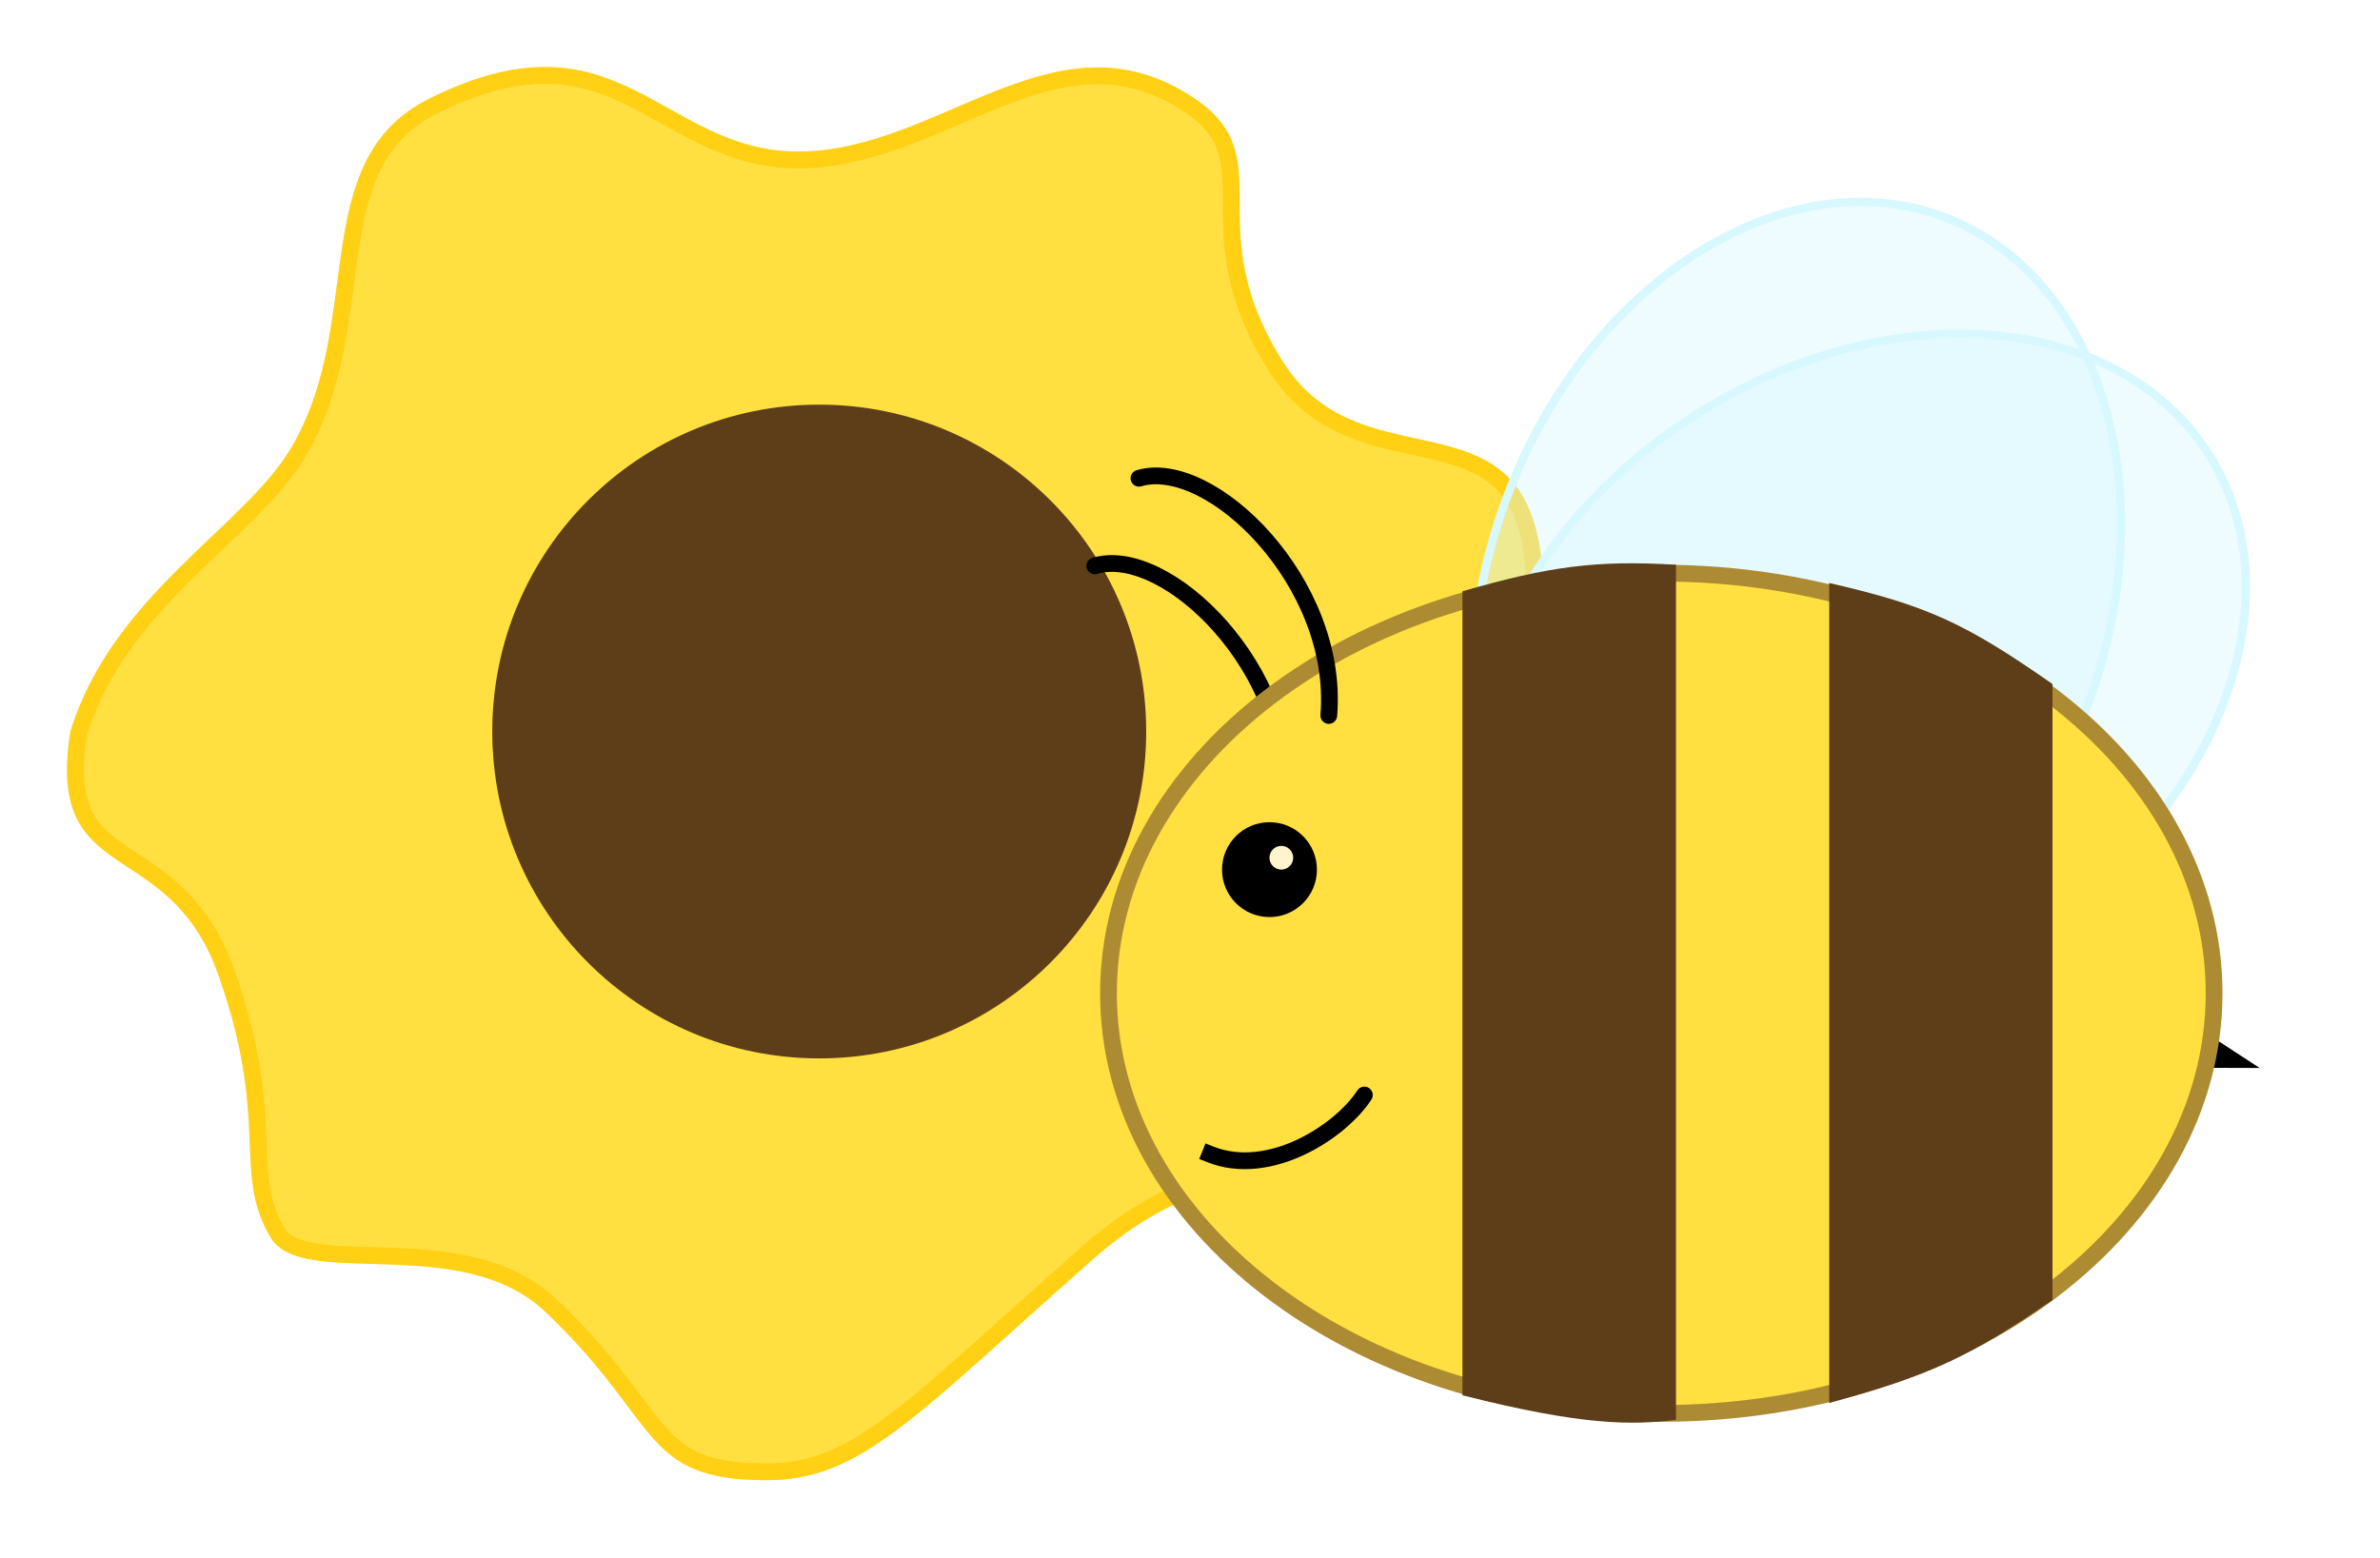 <svg width="142" height="93" viewBox="0 0 142 93" fill="none" xmlns="http://www.w3.org/2000/svg">
<g filter="url(#filter0_d_292_3)">
<path d="M76.568 17.632C71.069 8.99 77.197 5.048 70.275 1.273C62.462 -2.989 55.801 5.044 47.621 5.045C39.44 5.046 36.923 -3.765 25.595 1.899C18.249 5.572 21.82 15.113 17.415 22.666C14.631 27.437 6.716 31.476 4.199 39.657C2.705 49.096 10.003 45.716 13.009 54.13C16.156 62.937 13.821 65.972 16.156 69.863C18.044 73.009 27.474 69.503 32.518 74.268C39.476 80.841 38.181 84.337 45.733 84.337C51.397 84.337 54.543 80.561 65.241 71.121C75.939 61.682 83.491 70.492 87.896 62.312C92.301 54.132 85.039 51.524 86.008 45.321C86.726 40.723 93.559 35.252 91.671 27.701C89.69 19.776 80.973 24.555 76.568 17.632Z" fill="#FFE040"/>
<path d="M70.036 1.712C71.706 2.623 72.527 3.509 72.953 4.418C73.386 5.344 73.445 6.36 73.455 7.631C73.456 7.779 73.457 7.93 73.457 8.083C73.467 10.563 73.48 13.71 76.147 17.901C78.338 21.345 81.567 22.048 84.387 22.662C84.567 22.701 84.745 22.739 84.92 22.779C86.414 23.11 87.74 23.457 88.818 24.174C89.869 24.873 90.718 25.95 91.186 27.822C92.084 31.413 90.92 34.529 89.377 37.38C88.992 38.092 88.585 38.783 88.183 39.461C88.135 39.543 88.086 39.624 88.038 39.706C87.687 40.297 87.341 40.879 87.025 41.446C86.308 42.732 85.708 44.001 85.514 45.244C85.09 47.959 86.163 50.065 87.167 52.035C87.382 52.457 87.594 52.873 87.787 53.287C88.347 54.485 88.78 55.7 88.823 57.094C88.866 58.483 88.523 60.093 87.456 62.075C86.409 64.019 85.208 64.907 83.851 65.335C82.542 65.749 81.062 65.747 79.31 65.745C79.184 65.745 79.057 65.745 78.928 65.745C77.035 65.745 74.892 65.782 72.542 66.431C70.184 67.081 67.639 68.339 64.91 70.746C63.216 72.241 61.716 73.59 60.367 74.802C57.437 77.436 55.224 79.425 53.299 80.869C50.519 82.954 48.42 83.837 45.733 83.837C43.879 83.837 42.616 83.621 41.651 83.225C40.694 82.833 39.991 82.248 39.278 81.437C38.817 80.912 38.373 80.319 37.857 79.631C37.552 79.225 37.223 78.785 36.851 78.307C35.864 77.041 34.624 75.57 32.861 73.904C30.186 71.377 26.379 71.071 23.171 70.959C22.839 70.947 22.514 70.938 22.197 70.929C20.949 70.892 19.824 70.86 18.875 70.714C17.673 70.53 16.934 70.188 16.585 69.606C15.557 67.892 15.493 66.376 15.403 64.219C15.398 64.088 15.393 63.954 15.387 63.818C15.284 61.445 15.077 58.43 13.48 53.962C12.099 50.097 9.815 48.594 7.935 47.357C7.682 47.19 7.436 47.028 7.2 46.866C6.213 46.187 5.441 45.525 4.978 44.51C4.515 43.496 4.33 42.058 4.688 39.77C5.913 35.816 8.442 32.842 11.06 30.237C11.705 29.595 12.353 28.978 12.987 28.374L13.019 28.344C13.662 27.731 14.292 27.13 14.884 26.536C16.064 25.351 17.118 24.167 17.846 22.918C19.723 19.701 20.195 16.119 20.624 12.871C20.713 12.199 20.799 11.54 20.896 10.903C21.47 7.134 22.384 4.064 25.819 2.346C28.597 0.957 30.799 0.473 32.658 0.501C34.515 0.529 36.073 1.069 37.569 1.798C38.282 2.145 38.974 2.532 39.683 2.928C39.722 2.95 39.761 2.972 39.8 2.993C40.545 3.41 41.309 3.833 42.108 4.21C43.713 4.967 45.479 5.546 47.621 5.545C49.747 5.545 51.759 5.023 53.683 4.326C54.864 3.899 56.045 3.392 57.199 2.896C57.902 2.595 58.596 2.297 59.273 2.024C62.909 0.56 66.338 -0.305 70.036 1.712Z" stroke="#FFCA00" stroke-opacity="0.7"/>
<circle cx="48.879" cy="39.657" r="19.508" fill="#5E3E19"/>
</g>
<g filter="url(#filter1_d_292_3)">
<path d="M133.13 59.232L130.954 57.812V59.225L133.13 59.232Z" stroke="black"/>
<path d="M65.321 29.77C69.565 28.501 77.308 35.981 76.647 43.927" stroke="black" stroke-linecap="round"/>
<path d="M124.351 38.634C121.872 44.985 117.701 49.973 112.971 52.907C108.242 55.841 102.969 56.715 98.261 54.878C93.553 53.041 90.266 48.827 88.773 43.465C87.281 38.102 87.59 31.608 90.068 25.256C92.547 18.905 96.718 13.917 101.448 10.983C106.178 8.049 111.45 7.175 116.158 9.013C120.866 10.85 124.154 15.064 125.646 20.426C127.138 25.788 126.829 32.282 124.351 38.634Z" fill="#D8F8FF" fill-opacity="0.43" stroke="#D8F8FF" stroke-width="0.5"/>
<path d="M120.907 51.821C115.161 55.49 108.851 57.059 103.301 56.641C97.751 56.223 92.977 53.82 90.257 49.561C87.537 45.301 87.366 39.959 89.322 34.748C91.277 29.537 95.356 24.474 101.102 20.804C106.849 17.135 113.158 15.566 118.708 15.984C124.258 16.402 129.033 18.805 131.752 23.064C134.472 27.324 134.643 32.666 132.688 37.876C130.732 43.087 126.653 48.151 120.907 51.821Z" fill="#D8F8FF" fill-opacity="0.43" stroke="#D8F8FF" stroke-width="0.5"/>
<path d="M132.102 55.279C132.102 62.152 128.456 68.409 122.492 72.965C116.527 77.52 108.266 80.352 99.119 80.352C89.973 80.352 81.712 77.52 75.747 72.965C69.783 68.409 66.136 62.152 66.136 55.279C66.136 48.406 69.783 42.148 75.747 37.593C81.712 33.037 89.973 30.205 99.119 30.205C108.266 30.205 116.527 33.037 122.492 37.593C128.456 42.148 132.102 48.406 132.102 55.279Z" fill="#FFE040" stroke="#AD8B33"/>
<path d="M87.255 31.286C92.414 29.806 95.207 29.419 99.997 29.704V80.737C97.377 81.056 94.454 81.097 87.255 79.27V31.286Z" fill="#5E3E19"/>
<path d="M109.138 30.793C114.957 32.128 117.247 33.18 122.459 36.823V73.584C117.521 76.969 115.186 78.082 109.138 79.729V30.793Z" fill="#5E3E19"/>
<circle cx="75.742" cy="47.9" r="2.831" fill="black"/>
<circle cx="76.449" cy="47.19" r="0.708" fill="#FFF4CD"/>
<path d="M72.388 64.424L71.924 64.238L71.552 65.167L72.016 65.353L72.388 64.424ZM81.824 61.621C81.974 61.389 81.908 61.08 81.676 60.929C81.445 60.779 81.135 60.845 80.985 61.077L81.824 61.621ZM72.016 65.353C73.96 66.13 76.058 65.744 77.812 64.921C79.564 64.1 81.057 62.804 81.824 61.621L80.985 61.077C80.335 62.079 78.998 63.26 77.387 64.016C75.779 64.771 73.983 65.062 72.388 64.424L72.016 65.353Z" fill="black"/>
<path d="M67.955 24.542C72.199 23.273 79.942 30.752 79.281 38.699" stroke="black" stroke-linecap="round"/>
</g>
<defs>
<filter id="filter0_d_292_3" x="0" y="0" width="96" height="92.336" filterUnits="userSpaceOnUse" color-interpolation-filters="sRGB">
<feFlood flood-opacity="0" result="BackgroundImageFix"/>
<feColorMatrix in="SourceAlpha" type="matrix" values="0 0 0 0 0 0 0 0 0 0 0 0 0 0 0 0 0 0 127 0" result="hardAlpha"/>
<feOffset dy="4"/>
<feGaussianBlur stdDeviation="2"/>
<feComposite in2="hardAlpha" operator="out"/>
<feColorMatrix type="matrix" values="0 0 0 0 0 0 0 0 0 0 0 0 0 0 0 0 0 0 0.4 0"/>
<feBlend mode="normal" in2="BackgroundImageFix" result="effect1_dropShadow_292_3"/>
<feBlend mode="normal" in="SourceGraphic" in2="effect1_dropShadow_292_3" result="shape"/>
</filter>
<filter id="filter1_d_292_3" x="60.821" y="7.801" width="77.999" height="81.106" filterUnits="userSpaceOnUse" color-interpolation-filters="sRGB">
<feFlood flood-opacity="0" result="BackgroundImageFix"/>
<feColorMatrix in="SourceAlpha" type="matrix" values="0 0 0 0 0 0 0 0 0 0 0 0 0 0 0 0 0 0 127 0" result="hardAlpha"/>
<feOffset dy="4"/>
<feGaussianBlur stdDeviation="2"/>
<feComposite in2="hardAlpha" operator="out"/>
<feColorMatrix type="matrix" values="0 0 0 0 0 0 0 0 0 0 0 0 0 0 0 0 0 0 0.4 0"/>
<feBlend mode="normal" in2="BackgroundImageFix" result="effect1_dropShadow_292_3"/>
<feBlend mode="normal" in="SourceGraphic" in2="effect1_dropShadow_292_3" result="shape"/>
</filter>
</defs>
</svg>
